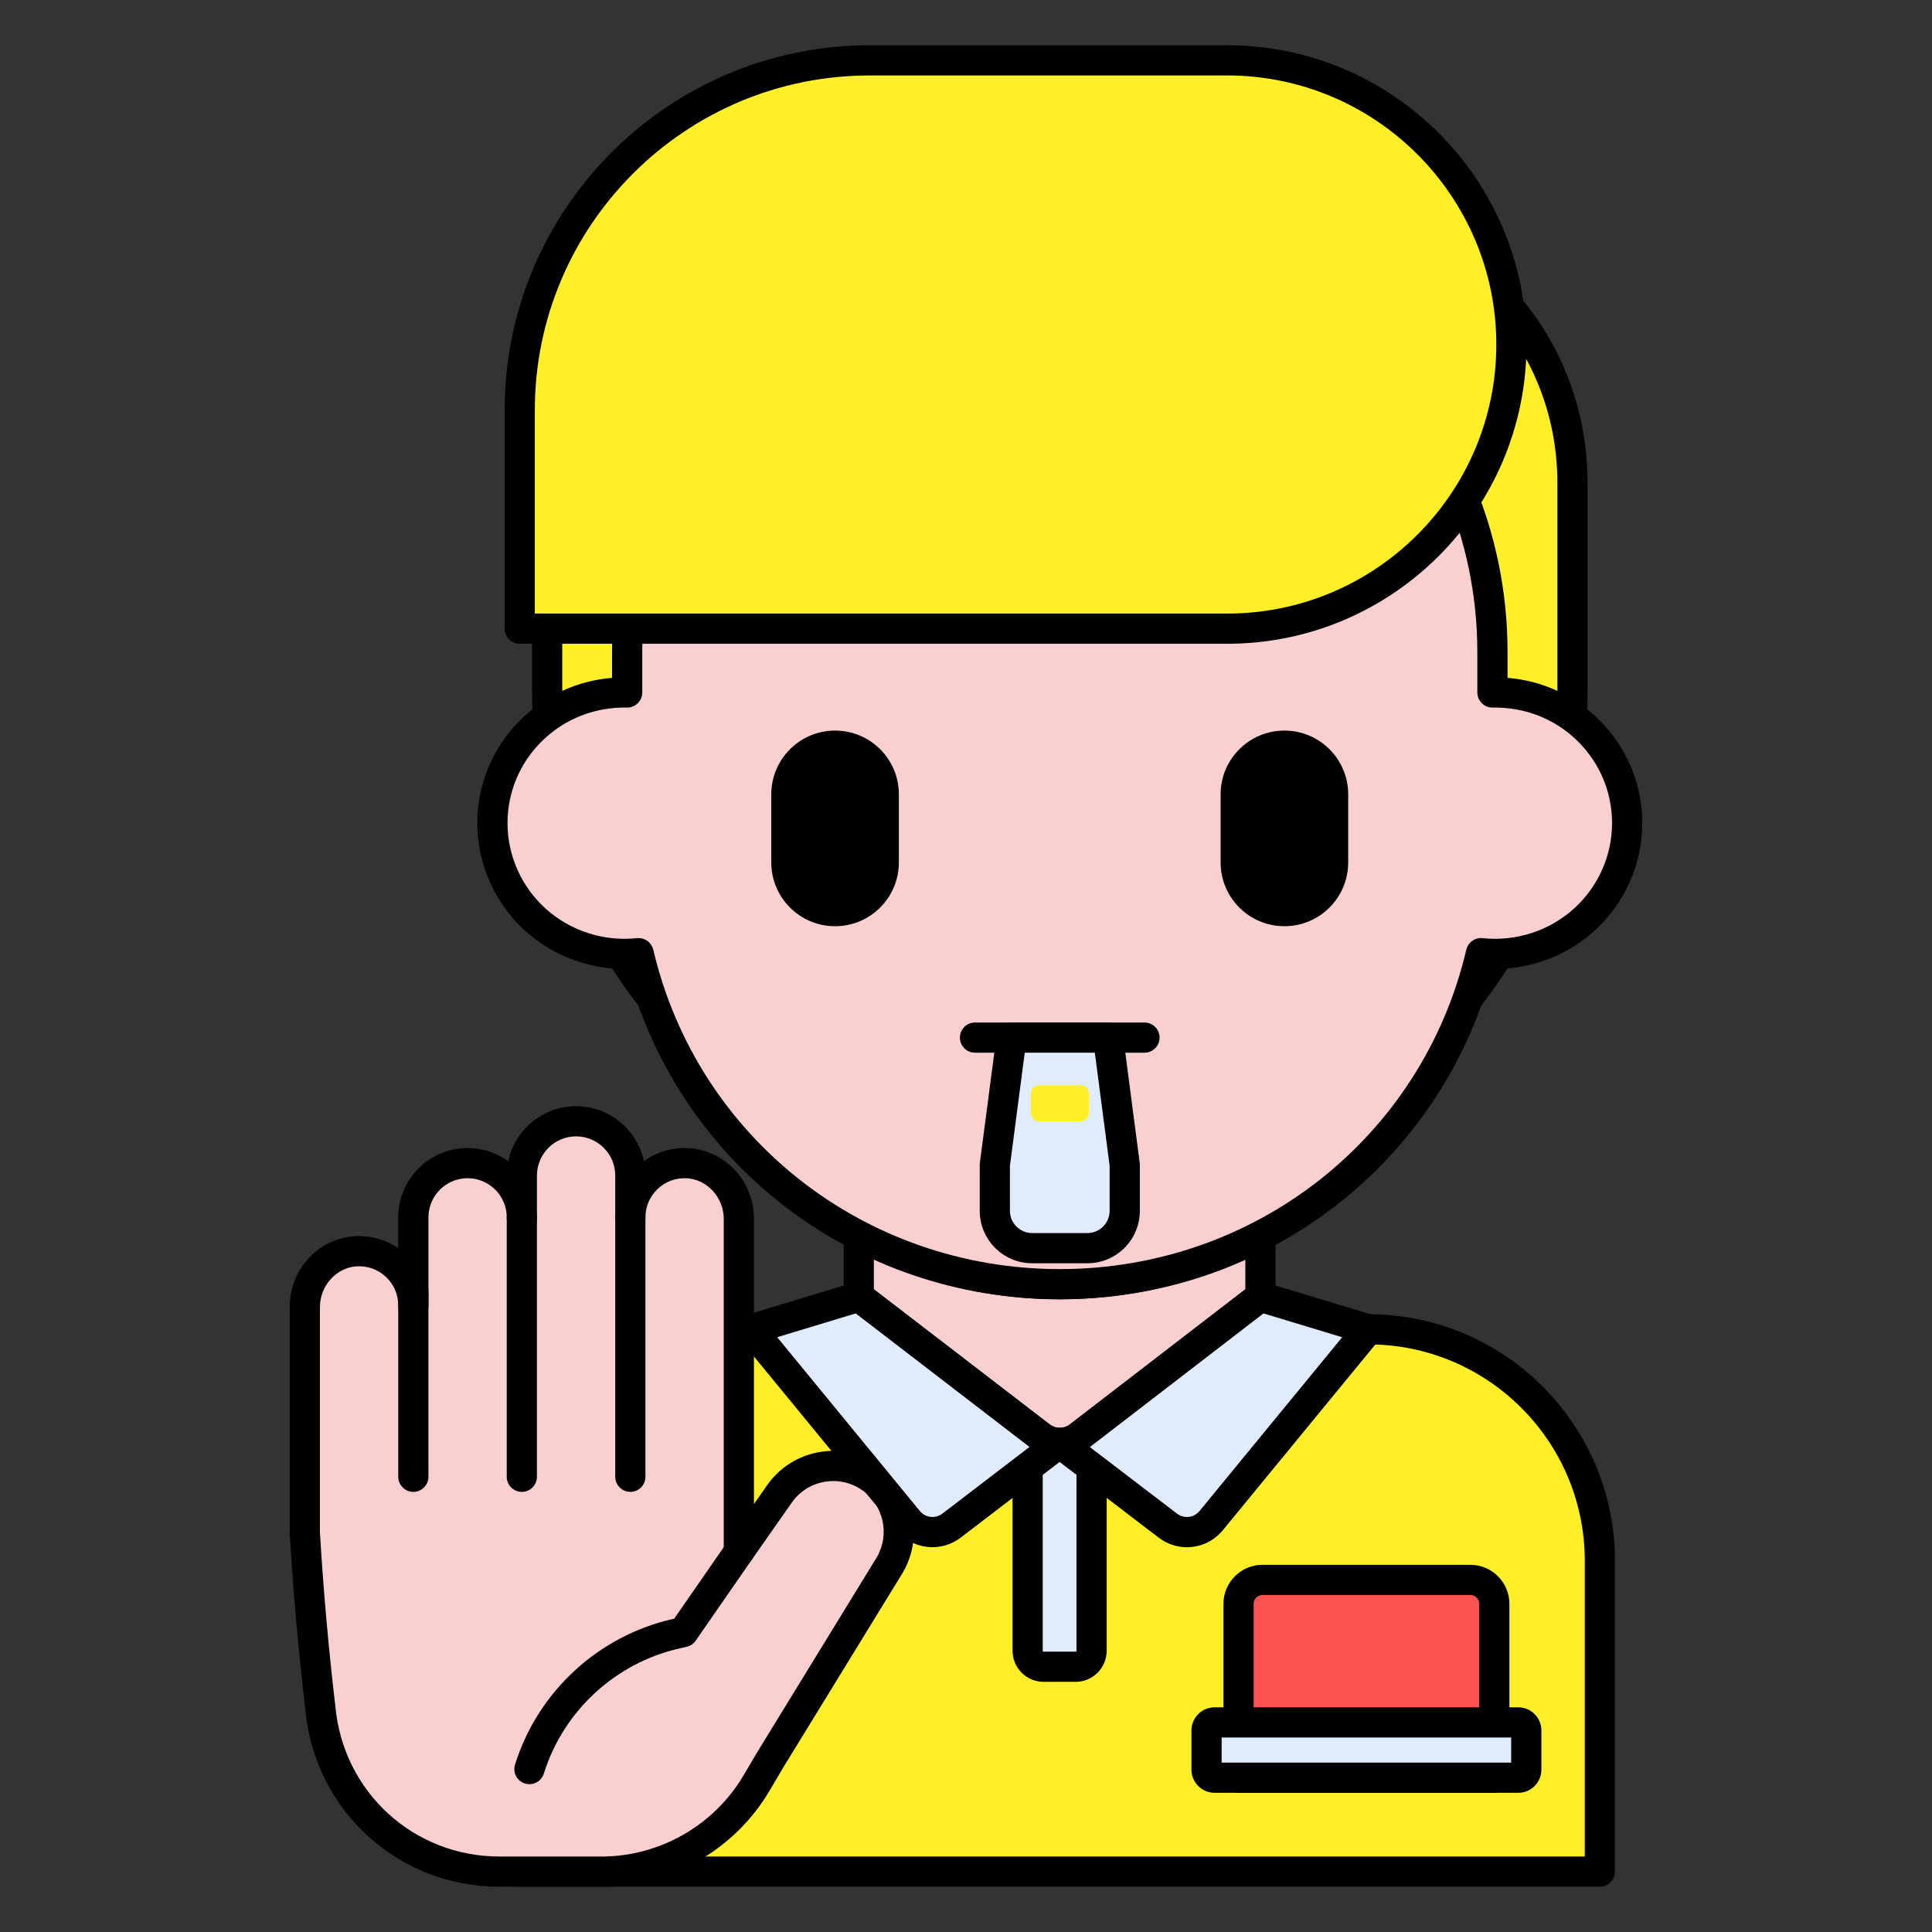 <?xml version="1.0"?>
<svg xmlns="http://www.w3.org/2000/svg" id="Layer_1" enable-background="new 0 0 256 256" height="512px" viewBox="0 0 256 256" width="512px" class=""><rect x="0" y="0" width="256" height="256" fill="#333333" stroke="none"/><g><g><g><path d="m174.78 28.763h-68.705c-18.544 0-33.577 15.759-33.577 35.198v27.798c0 35.273 27.277 63.867 60.925 63.867h14.007c33.648 0 60.925-28.594 60.925-63.867v-27.798c.002-19.439-15.031-35.198-33.575-35.198z" fill="#4671c6" data-original="#4671C6" class="" style="fill:#FFEF29" data-old_color="#4671c6"/></g><g><path d="m147.432 157.626h-14.007c-34.697 0-62.926-29.548-62.926-65.867v-27.798c0-20.511 15.96-37.198 35.577-37.198h68.704c19.617 0 35.577 16.687 35.577 37.198v27.798c0 36.319-28.228 65.867-62.925 65.867zm-41.356-126.863c-17.412 0-31.577 14.893-31.577 33.198v27.798c0 34.114 26.434 61.867 58.926 61.867h14.007c32.492 0 58.926-27.753 58.926-61.867v-27.798c0-18.306-14.165-33.198-31.577-33.198z" fill="#3762cc" data-original="#3762CC" class="" data-old_color="#3762cc" style="fill:#000000"/></g><g><path d="m211.991 248h-143.126v-41.188c0-16.939 13.731-30.67 30.67-30.67h81.787c16.939 0 30.67 13.731 30.67 30.67v41.188z" fill="#4671c6" data-original="#4671C6" class="" style="fill:#FFEF29" data-old_color="#4671c6"/></g><g><path d="m211.991 250h-143.126c-1.104 0-2-.896-2-2v-41.188c0-18.014 14.655-32.67 32.67-32.67h81.786c18.015 0 32.67 14.656 32.67 32.67v41.188c0 1.104-.895 2-2 2zm-141.126-4h139.126v-39.188c0-15.809-12.861-28.67-28.67-28.67h-81.786c-15.809 0-28.67 12.861-28.67 28.67z" fill="#3762cc" data-original="#3762CC" class="" data-old_color="#3762cc" style="fill:#000000"/></g><g><path d="m140.428 170.161c-9.619 0-18.678-2.358-26.636-6.508v8.17l24.095 18.513c1.498 1.151 3.583 1.15 5.081-.002l24.045-18.51v-8.143c-7.946 4.132-16.986 6.48-26.585 6.48z" fill="#f9cfcf" data-original="#F9CFCF" class=""/></g><g><path d="m140.426 193.196c-1.325 0-2.651-.425-3.758-1.275l-24.095-18.513c-.492-.378-.781-.965-.781-1.586v-8.17c0-.699.365-1.348.963-1.71.599-.362 1.344-.386 1.962-.063 7.88 4.109 16.771 6.282 25.711 6.282 8.922 0 17.796-2.163 25.662-6.255.62-.321 1.362-.298 1.961.065.597.362.962 1.011.962 1.709v8.143c0 .621-.288 1.206-.78 1.585l-24.045 18.51c-1.108.852-2.435 1.278-3.762 1.278zm-24.634-22.359 23.313 17.912c.778.598 1.864.598 2.643-.001l23.265-17.91v-3.965c-7.679 3.467-16.112 5.288-24.585 5.288-8.491 0-16.942-1.829-24.636-5.312z" fill="#3762cc" data-original="#3762CC" class="" data-old_color="#3762cc" style="fill:#000000"/></g><g><path d="m197.755 91.757v-5.368c0-31.376-25.666-56.811-57.327-56.811-31.661 0-57.327 25.435-57.327 56.811v5.368c-9.954-.202-17.852 7.728-17.852 17.314 0 10.236 8.936 18.332 19.366 17.229 5.916 25.135 28.652 43.861 55.813 43.861 27.163 0 49.897-18.728 55.813-43.861 10.416 1.101 19.366-6.979 19.366-17.229 0-9.59-7.904-17.516-17.852-17.314z" fill="#f9cfcf" data-original="#F9CFCF" class=""/></g><g><path d="m170.19 122.728c-4.669 0-8.453-3.785-8.453-8.453v-9.017c0-4.669 3.785-8.453 8.453-8.453 4.669 0 8.453 3.785 8.453 8.453v9.017c.001 4.668-3.784 8.453-8.453 8.453z" fill="#3762cc" data-original="#3762CC" class="" data-old_color="#3762cc" style="fill:#000000"/></g><g><path d="m110.651 122.728c-4.669 0-8.453-3.785-8.453-8.453v-9.017c0-4.669 3.785-8.453 8.453-8.453 4.669 0 8.453 3.785 8.453 8.453v9.017c.001 4.668-3.784 8.453-8.453 8.453z" fill="#3762cc" data-original="#3762CC" class="" data-old_color="#3762cc" style="fill:#000000"/></g><g><path d="m140.428 172.161c-27.146 0-50.489-17.912-57.35-43.765-4.901.068-9.755-1.696-13.432-5.004-4.065-3.659-6.397-8.878-6.397-14.32 0-5.21 2.059-10.096 5.796-13.759 3.28-3.214 7.503-5.125 12.056-5.493v-3.43c0-32.428 26.614-58.811 59.327-58.811s59.327 26.382 59.327 58.811v3.43c4.554.368 8.775 2.279 12.057 5.495 3.737 3.663 5.796 8.548 5.796 13.758 0 5.442-2.331 10.662-6.396 14.319-3.678 3.31-8.509 5.066-13.434 5.006-6.861 25.851-30.205 43.763-57.35 43.763zm-55.811-47.861c.917 0 1.73.631 1.945 1.542 5.864 24.917 28.015 42.319 53.865 42.319s48.002-17.402 53.866-42.319c.231-.981 1.166-1.642 2.157-1.531 4.412.463 8.815-.953 12.085-3.895 3.223-2.9 5.071-7.036 5.071-11.346 0-4.125-1.632-7.997-4.596-10.901-2.991-2.932-6.976-4.481-11.216-4.414-.555.024-1.057-.195-1.44-.571-.384-.376-.601-.891-.601-1.429v-5.368c0-30.223-24.819-54.811-55.327-54.811s-55.325 24.591-55.325 54.813v5.368c0 .538-.217 1.052-.601 1.429-.384.375-.915.598-1.44.571-4.219-.08-8.223 1.48-11.215 4.412-2.964 2.904-4.596 6.776-4.596 10.902 0 4.31 1.849 8.446 5.073 11.347 3.268 2.941 7.67 4.358 12.083 3.894.071-.008.142-.012.212-.012z" fill="#3762cc" data-original="#3762CC" class="" data-old_color="#3762cc" style="fill:#000000"/></g><g><path d="m198.002 235.555h-33.892v-23.035c0-1.755 1.423-3.177 3.177-3.177h27.537c1.755 0 3.177 1.423 3.177 3.177v23.035z" fill="#ffea92" data-original="#FFEA92" class="active-path" style="fill:#FB5252" data-old_color="#ffea92"/></g><g><path d="m142.52 220.853h-4.236c-1.17 0-2.118-.948-2.118-2.118v-27.537h8.473v27.537c0 1.17-.949 2.118-2.119 2.118z" fill="#e0ebfc" data-original="#E0EBFC" class=""/></g><g><path d="m151.649 139.489h-22.457c-1.104 0-2-.896-2-2s.896-2 2-2h22.457c1.104 0 2 .896 2 2s-.895 2-2 2z" fill="#3762cc" data-original="#3762CC" class="" data-old_color="#3762cc" style="fill:#000000"/></g><g><path d="m144.092 165.389h-7.327c-2.729 0-4.942-2.212-4.942-4.942v-6.111h17.211v6.111c-.001 2.729-2.213 4.942-4.942 4.942z" fill="#e0ebfc" data-original="#E0EBFC" class=""/></g><g><path d="m146.827 137.489c-4.632 0-8.168 0-12.799 0l-2.206 16.847h8.605 8.605z" fill="#e0ebfc" data-original="#E0EBFC" class=""/></g><g><path d="m136.589 147.516v-2.648c0-.585.474-1.059 1.059-1.059h5.56c.585 0 1.059.474 1.059 1.059v2.648c0 .585-.474 1.059-1.059 1.059h-5.56c-.585 0-1.059-.474-1.059-1.059z" fill="#4671c6" data-original="#4671C6" class="" style="fill:#FFEF29" data-old_color="#4671c6"/></g><g><path d="m115.395 195.821c-3.938-2.757-9.365-1.8-12.122 2.137l-5.375 7.676v-2.526-41.598c0-3.871-2.974-7.201-6.841-7.383-4.128-.194-7.536 3.095-7.536 7.18v-5.544c0-3.97-3.218-7.188-7.188-7.188-3.97 0-7.188 3.218-7.188 7.188v5.544c0-3.97-3.218-7.188-7.188-7.188-3.97 0-7.188 3.218-7.188 7.188v11.668c0-4.085-3.408-7.374-7.536-7.18-3.866.182-6.841 3.513-6.841 7.383v29.93c.456 7.736 1.143 15.456 2.049 23.151 1.091 12.306 11.398 21.741 23.751 21.741h13.512c8.432 0 16.237-4.454 20.527-11.713l1.851-3.132 15.839-25.82-.007.003c2.265-3.873 1.221-8.898-2.519-11.517z" fill="#f9cfcf" data-original="#F9CFCF" class=""/></g><g><path d="m70.154 236.414c-.198 0-.398-.029-.597-.091-1.055-.329-1.643-1.451-1.313-2.505 3.015-9.654 11.016-17.045 20.881-19.289l.209-.047 6.921-9.985c.628-.907 1.875-1.134 2.783-.504.907.629 1.134 1.875.504 2.783l-7.363 10.624c-.284.411-.713.7-1.2.811l-.967.22c-8.48 1.929-15.358 8.282-17.949 16.581-.268.854-1.057 1.402-1.909 1.402z" fill="#3762cc" data-original="#3762CC" class="" data-old_color="#3762cc" style="fill:#000000"/></g><g><path d="m79.704 250h-13.512c-13.485 0-24.553-10.13-25.742-23.564-.907-7.692-1.6-15.52-2.054-23.209-.003-.04-.004-.079-.004-.118v-29.93c0-5.029 3.842-9.149 8.747-9.38 2.025-.102 3.989.462 5.63 1.591v-4.081c0-5.066 4.122-9.188 9.188-9.188 2.01 0 3.87.648 5.385 1.748.876-4.16 4.574-7.292 8.991-7.292 4.414 0 8.111 3.129 8.99 7.286 1.681-1.222 3.723-1.833 5.827-1.731 4.905.231 8.747 4.352 8.747 9.381v37.78l1.736-2.48c1.64-2.342 4.094-3.905 6.91-4.402 2.815-.497 5.656.134 7.998 1.773 4.485 3.141 5.862 9.274 3.175 14.027-.027.058-.059.115-.093.17l-15.839 25.82-1.834 3.104c-4.625 7.83-13.149 12.695-22.246 12.695zm-37.311-46.95c.45 7.593 1.135 15.323 2.036 22.976 1.011 11.412 10.365 19.974 21.763 19.974h13.512c7.688 0 14.894-4.112 18.805-10.731l1.851-3.132 15.782-25.729c.015-.028.029-.055.046-.082 1.748-2.987.896-6.882-1.939-8.867-1.466-1.027-3.248-1.422-5.009-1.11-1.764.311-3.301 1.29-4.327 2.756l-5.375 7.676c-.502.715-1.409 1.024-2.24.76-.832-.262-1.398-1.034-1.398-1.907v-44.124c0-2.841-2.214-5.257-4.935-5.386-1.434-.061-2.798.44-3.834 1.428-1.036.989-1.607 2.322-1.607 3.755 0 1.104-.896 2-2 2s-2-.896-2-2v-5.544c0-2.861-2.327-5.188-5.188-5.188s-5.188 2.328-5.188 5.188v5.544c0 1.104-.896 2-2 2s-2-.896-2-2c0-2.861-2.327-5.188-5.188-5.188s-5.188 2.328-5.188 5.188v11.667c0 1.104-.896 2-2 2s-2-.896-2-2c0-1.432-.571-2.765-1.607-3.754-1.035-.988-2.395-1.494-3.835-1.428-2.721.128-4.935 2.544-4.935 5.385v29.873z" fill="#3762cc" data-original="#3762CC" class="" data-old_color="#3762cc" style="fill:#000000"/></g><g><path d="m54.77 197.681c-1.104 0-2-.896-2-2v-24.56c0-1.104.896-2 2-2s2 .896 2 2v24.56c0 1.104-.896 2-2 2z" fill="#3762cc" data-original="#3762CC" class="" data-old_color="#3762cc" style="fill:#000000"/></g><g><path d="m69.146 197.681c-1.104 0-2-.896-2-2v-34.373c0-1.104.896-2 2-2s2 .896 2 2v34.373c0 1.104-.896 2-2 2z" fill="#3762cc" data-original="#3762CC" class="" data-old_color="#3762cc" style="fill:#000000"/></g><g><path d="m83.522 197.681c-1.104 0-2-.896-2-2v-34.373c0-1.104.896-2 2-2s2 .896 2 2v34.373c0 1.104-.895 2-2 2z" fill="#3762cc" data-original="#3762CC" class="" data-old_color="#3762cc" style="fill:#000000"/></g><g><path d="m198.002 237.555h-33.892c-1.104 0-2-.896-2-2v-23.035c0-2.855 2.322-5.177 5.178-5.177h27.537c2.854 0 5.177 2.322 5.177 5.177v23.036c0 1.104-.896 1.999-2 1.999zm-31.892-4h29.892v-21.035c0-.649-.528-1.177-1.177-1.177h-27.537c-.649 0-1.178.528-1.178 1.177z" fill="#3762cc" data-original="#3762CC" class="" data-old_color="#3762cc" style="fill:#000000"/></g><g><path d="m201.18 235.555h-40.246c-.585 0-1.059-.474-1.059-1.059v-5.207c0-.585.474-1.059 1.059-1.059h40.246c.585 0 1.059.474 1.059 1.059v5.207c0 .585-.474 1.059-1.059 1.059z" fill="#e0ebfc" data-original="#E0EBFC" class=""/></g><g><path d="m201.18 237.555h-40.246c-1.688 0-3.06-1.372-3.06-3.059v-5.207c0-1.687 1.372-3.059 3.06-3.059h40.246c1.687 0 3.059 1.372 3.059 3.059v5.207c-.001 1.687-1.373 3.059-3.059 3.059zm-39.306-4h38.364v-3.325h-38.364z" fill="#3762cc" data-original="#3762CC" class="" data-old_color="#3762cc" style="fill:#000000"/></g><g><path d="m142.521 222.853h-4.236c-2.271 0-4.118-1.847-4.118-4.118v-27.537c0-1.104.896-2 2-2h8.473c1.104 0 2 .896 2 2v27.537c-.001 2.271-1.849 4.118-4.119 4.118zm-4.355-29.655v25.537c0 .065.053.118.118.118h4.236c.065 0 .118-.053.118-.118v-25.537z" fill="#3762cc" data-original="#3762CC" class="" data-old_color="#3762cc" style="fill:#000000"/></g><g><path d="m167.013 171.823-24.045 18.51c-1.497 1.152-3.582 1.153-5.081.002l-24.095-18.513-14.257 4.319 20.802 25.34c1.425 1.736 3.969 2.03 5.753.666l14.313-10.949 14.339 10.953c1.784 1.363 4.326 1.067 5.75-.667l20.804-25.342z" fill="#e0ebfc" data-original="#E0EBFC" class=""/></g><g><path d="m157.274 205.016c-1.307 0-2.624-.417-3.748-1.276l-13.123-10.024-13.099 10.02c-2.654 2.03-6.395 1.598-8.514-.985l-20.802-25.34c-.424-.517-.562-1.21-.368-1.85s.694-1.14 1.334-1.333l14.257-4.319c.616-.187 1.285-.065 1.799.328l24.095 18.513c.778.598 1.864.598 2.643-.001l24.045-18.51c.511-.394 1.181-.515 1.799-.33l14.283 4.319c.64.193 1.141.694 1.335 1.333s.056 1.333-.368 1.85l-20.805 25.342c-1.222 1.488-2.982 2.263-4.763 2.263zm-12.861-13.271 11.542 8.817c.935.713 2.245.561 2.99-.347l18.903-23.026-10.431-3.154zm-41.432-14.557 18.901 23.025c.744.906 2.057 1.061 2.992.346l11.542-8.83-23.028-17.694z" fill="#3762cc" data-original="#3762CC" class="" data-old_color="#3762cc" style="fill:#000000"/></g><g><path d="m144.092 167.389h-7.327c-3.828 0-6.942-3.114-6.942-6.941v-6.112c0-.087.006-.173.017-.26l2.206-16.847c.131-.996.979-1.74 1.983-1.74h12.799c1.004 0 1.853.745 1.983 1.74l2.206 16.847c.011.086.017.173.017.26v6.112c-.001 3.827-3.115 6.941-6.942 6.941zm-10.27-12.923v5.981c0 1.622 1.32 2.941 2.942 2.941h7.327c1.622 0 2.941-1.319 2.941-2.941v-5.981l-1.961-14.977h-9.289z" fill="#3762cc" data-original="#3762CC" class="" data-old_color="#3762cc" style="fill:#000000"/></g><g><path d="m162.618 83.301h-93.753v-28.944c0-25.602 20.755-46.357 46.357-46.357h47.396c20.794 0 37.65 16.857 37.65 37.65 0 20.794-16.857 37.651-37.65 37.651z" fill="#4671c6" data-original="#4671C6" class="" style="fill:#FFEF29" data-old_color="#4671c6"/></g><g><path d="m162.618 85.301h-93.753c-1.104 0-2-.896-2-2v-28.944c0-26.664 21.693-48.357 48.357-48.357h47.396c21.863 0 39.65 17.787 39.65 39.65s-17.787 39.651-39.65 39.651zm-91.753-4h91.753c19.657 0 35.65-15.993 35.65-35.65s-15.993-35.651-35.65-35.651h-47.396c-24.458 0-44.356 19.898-44.356 44.357v26.944z" fill="#3762cc" data-original="#3762CC" class="" data-old_color="#3762cc" style="fill:#000000"/></g></g></g> </svg>
